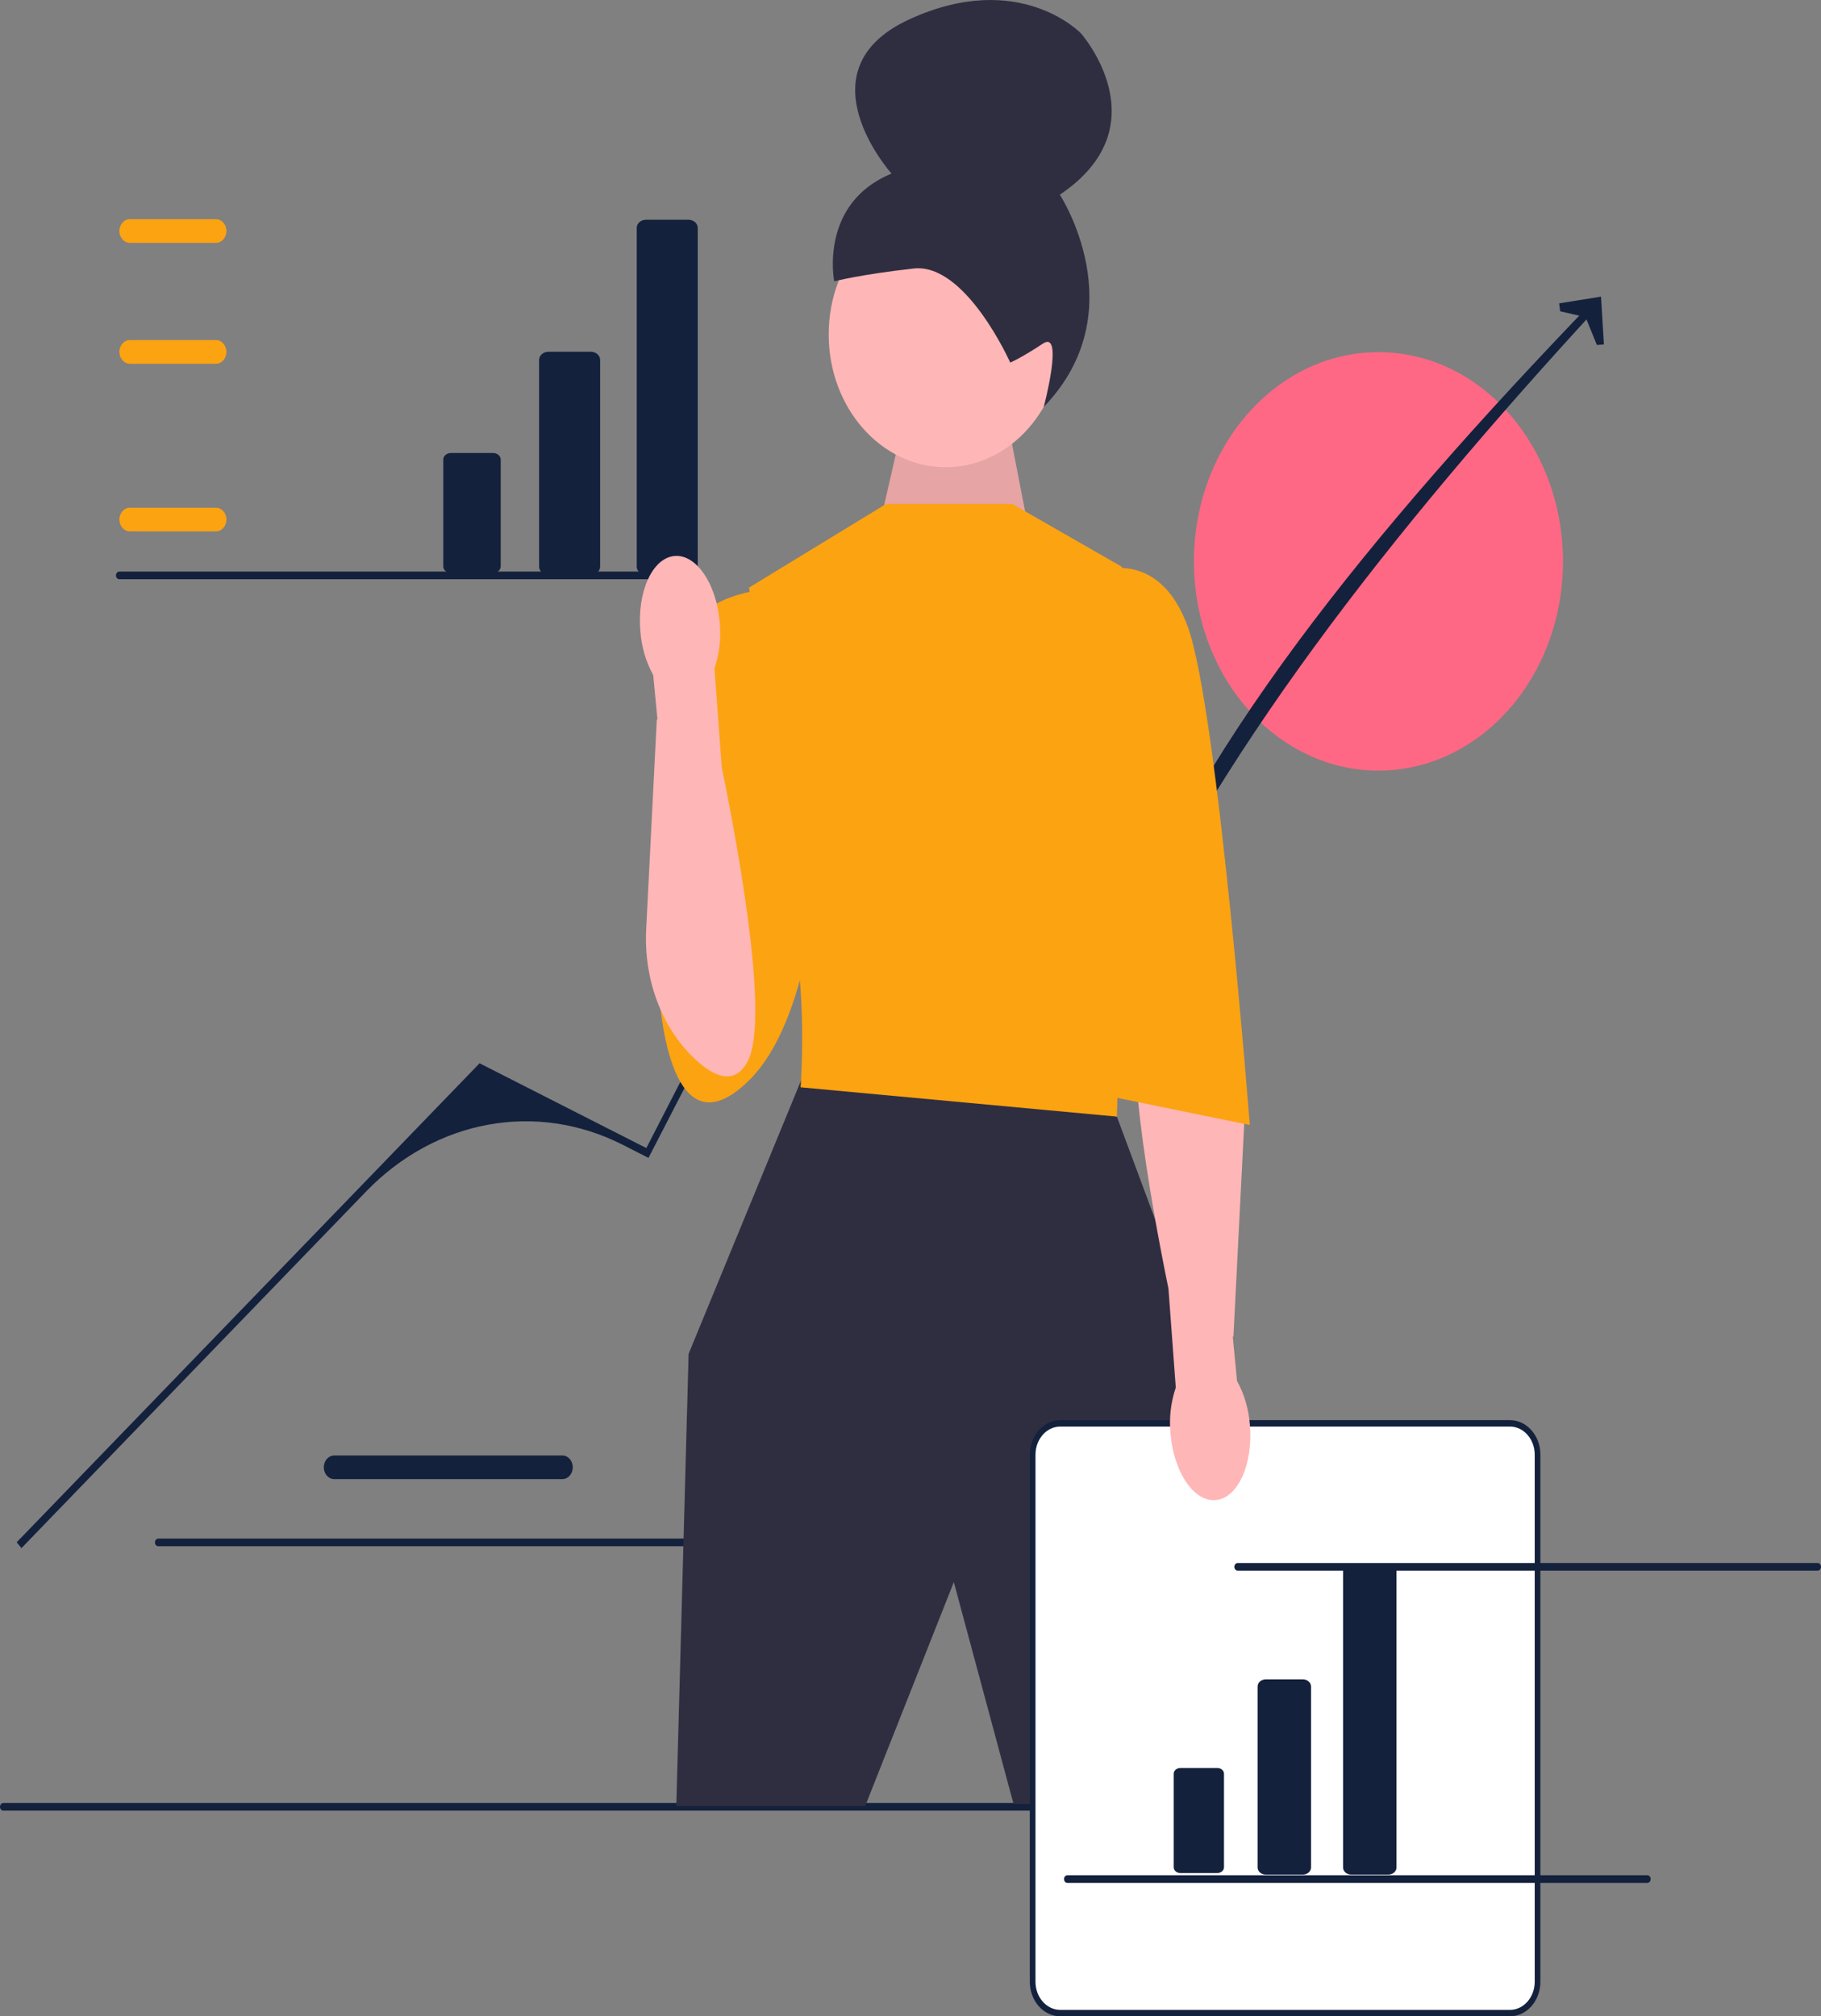 <svg width="215" height="238" viewBox="0 0 215 238" fill="none" xmlns="http://www.w3.org/2000/svg">
<rect x="0" y="0" width="215" height="238" fill="#808080" stroke="none"/>
<g clip-path="url(#clip0_481_1057)">
<path d="M66.393 174.591H39.461C38.782 174.591 38.23 173.965 38.23 173.195C38.23 172.425 38.782 171.799 39.461 171.799H66.393C67.072 171.799 67.624 172.425 67.624 173.195C67.624 173.965 67.072 174.591 66.393 174.591H66.393Z" fill="#14213D"/>
<path d="M18.295 182.064C18.295 182.315 18.472 182.516 18.694 182.516H87.16C87.382 182.516 87.559 182.315 87.559 182.064C87.559 181.813 87.382 181.612 87.16 181.612H18.694C18.472 181.612 18.295 181.813 18.295 182.064Z" fill="#14213D"/>
<path d="M162.749 90.962C174.78 90.962 184.533 79.905 184.533 66.265C184.533 52.626 174.78 41.568 162.749 41.568C150.718 41.568 140.965 52.626 140.965 66.265C140.965 79.905 150.718 90.962 162.749 90.962Z" fill="#FF6884"/>
<path d="M0 213.271C0 213.522 0.178 213.724 0.399 213.724H175.442C175.663 213.724 175.841 213.522 175.841 213.271C175.841 213.021 175.663 212.819 175.442 212.819H0.399C0.178 212.819 0 213.021 0 213.271Z" fill="#14213D"/>
<path d="M2.532 182.738L1.972 182.042L56.622 125.506L76.311 135.513L97.573 94.176L115.042 84.63L131.227 115.212C139.965 89.565 161.879 62.733 188.138 35.51L188.784 36.103C164.155 62.835 143.084 89.687 131.125 116.851L116.155 88.481C115.447 87.141 113.961 86.623 112.712 87.282L112.712 87.282C103.164 92.319 95.199 100.541 89.884 110.848L76.565 136.674L73.525 135.129C63.357 129.962 51.454 132.127 43.224 140.642L2.532 182.738Z" fill="#14213D"/>
<path d="M189.37 40.657L188.54 40.723L187.201 37.433L184.204 36.743L184.087 35.809L189.028 35.013L189.37 40.657Z" fill="#14213D"/>
<path d="M104.124 60.785L107.062 47.981L118.506 47.357L121.93 65.007L104.124 60.785Z" fill="#FFB6B6"/>
<path opacity="0.1" d="M104.124 60.785L107.062 47.981L118.506 47.357L121.93 65.007L104.124 60.785Z" fill="black"/>
<path d="M111.655 55.147C119.284 55.147 125.468 48.135 125.468 39.486C125.468 30.837 119.284 23.826 111.655 23.826C104.026 23.826 97.842 30.837 97.842 39.486C97.842 48.135 104.026 55.147 111.655 55.147Z" fill="#FFB6B6"/>
<path d="M119.276 42.801H119.276C119.276 42.801 114.029 31.014 107.88 31.695C101.732 32.375 98.493 33.203 98.493 33.203C98.493 33.203 96.668 24.023 105.26 20.491C105.26 20.491 94.335 8.282 107.343 2.293C120.35 -3.697 127.629 3.942 127.629 3.942C127.629 3.942 137.257 14.839 125.13 22.983C125.13 22.983 134.135 36.714 123.233 48.032C123.233 48.032 125.671 38.873 123.127 40.562C120.583 42.251 119.276 42.801 119.276 42.801V42.801L119.276 42.801H119.276Z" fill="#2F2E41"/>
<path d="M96.414 125.541L94.577 127.537L81.302 159.805L79.849 213.178H102.152L112.614 186.747L119.663 212.923H139.716L144.364 165.406L131.868 131.801L96.414 125.541Z" fill="#2F2E41"/>
<path d="M119.517 59.484H104.623L88.422 69.368L92.2 88.477C92.2 88.477 91.328 100.008 93.363 108.574C95.397 117.14 94.525 128.342 94.525 128.342L131.868 131.801L133.031 92.924L132.449 66.897L119.517 59.484V59.484Z" fill="#FCA311"/>
<path d="M90.893 69.533C90.893 69.533 81.884 69.862 80.431 76.451C78.978 83.041 77.815 116.975 77.815 116.975C77.815 116.975 78.687 137.111 88.422 127.538C98.158 117.964 97.286 88.971 97.286 88.971L90.893 69.533Z" fill="#FCA311"/>
<path d="M178.273 237.62H125.183C123.385 237.62 121.922 235.962 121.922 233.923V171.703C121.922 169.664 123.385 168.006 125.183 168.006H178.273C180.071 168.006 181.534 169.664 181.534 171.703V233.923C181.534 235.962 180.071 237.62 178.273 237.62Z" fill="white"/>
<path d="M178.273 238H125.183C123.2 238 121.587 236.171 121.587 233.923V171.703C121.587 169.455 123.2 167.626 125.183 167.626H178.273C180.256 167.626 181.869 169.455 181.869 171.703V233.923C181.869 236.171 180.256 238 178.273 238ZM125.183 168.386C123.57 168.386 122.257 169.874 122.257 171.703V233.923C122.257 235.752 123.57 237.24 125.183 237.24H178.273C179.886 237.24 181.199 235.752 181.199 233.923V171.703C181.199 169.874 179.886 168.386 178.273 168.386H125.183Z" fill="#14213D"/>
<path d="M153.823 221.274H149.447C148.915 221.274 148.481 220.895 148.481 220.428V199.071C148.481 198.604 148.915 198.225 149.447 198.225H153.823C154.356 198.225 154.789 198.604 154.789 199.071V220.428C154.789 220.895 154.356 221.274 153.823 221.274Z" fill="#14213D"/>
<path d="M139.357 208.688C138.926 208.688 138.576 208.994 138.576 209.371V220.405C138.576 220.781 138.926 221.088 139.357 221.088H143.732C144.163 221.088 144.513 220.781 144.513 220.405V209.371C144.513 208.994 144.163 208.688 143.732 208.688H139.357Z" fill="#14213D"/>
<path d="M163.914 221.274H159.538C159.005 221.274 158.572 220.895 158.572 220.429V185.427C158.572 184.961 159.005 184.582 159.538 184.582H163.914C164.446 184.582 164.88 184.961 164.88 185.427V220.429C164.88 220.895 164.446 221.274 163.914 221.274Z" fill="#14213D"/>
<path d="M69.752 67.849H64.754C64.145 67.849 63.65 67.416 63.65 66.883V42.486C63.65 41.954 64.145 41.52 64.754 41.52H69.752C70.361 41.52 70.856 41.954 70.856 42.486V66.883C70.856 67.416 70.361 67.849 69.752 67.849V67.849V67.849Z" fill="#14213D"/>
<path d="M53.227 53.472C52.736 53.472 52.336 53.822 52.336 54.252V66.856C52.336 67.286 52.736 67.636 53.227 67.636H58.226C58.717 67.636 59.117 67.286 59.117 66.856V54.252C59.117 53.822 58.717 53.472 58.226 53.472H53.227Z" fill="#14213D"/>
<path d="M81.279 67.849H76.28C75.672 67.849 75.177 67.416 75.177 66.883V26.901C75.177 26.369 75.672 25.936 76.28 25.936H81.279C81.887 25.936 82.382 26.369 82.382 26.901V66.883C82.382 67.416 81.887 67.849 81.279 67.849V67.849V67.849Z" fill="#14213D"/>
<path d="M143.589 177.059C146.178 176.778 147.96 172.812 147.571 168.198C147.438 166.353 146.916 164.571 146.051 163.001L145.552 157.779L145.628 157.753L146.883 132.996C147.174 127.24 145.164 121.584 141.292 117.846C138.988 115.622 136.531 114.496 134.951 117.306C132.329 121.968 135.725 141.185 137.956 152.11L138.82 163.785C138.233 165.514 138.019 167.376 138.197 169.217C138.586 173.829 141 177.34 143.589 177.059V177.059Z" fill="#FFB6B6"/>
<path d="M129.253 67.556C129.253 67.556 136.809 64.261 140.296 74.145C143.783 84.029 147.561 132.789 147.561 132.789L129.834 129.165L129.253 67.556V67.556V67.556Z" fill="#FCA311"/>
<path d="M25.502 62.721H15.328C14.649 62.721 14.096 62.095 14.096 61.325C14.096 60.556 14.649 59.93 15.328 59.93H25.502C26.181 59.93 26.733 60.556 26.733 61.325C26.733 62.095 26.181 62.721 25.502 62.721Z" fill="#FCA311"/>
<path d="M25.502 42.934H15.328C14.649 42.934 14.096 42.308 14.096 41.538C14.096 40.768 14.649 40.142 15.328 40.142H25.502C26.181 40.142 26.733 40.768 26.733 41.538C26.733 42.308 26.181 42.934 25.502 42.934Z" fill="#FCA311"/>
<path d="M25.502 28.664H15.328C14.649 28.664 14.096 28.038 14.096 27.268C14.096 26.498 14.649 25.872 15.328 25.872H25.502C26.181 25.872 26.733 26.498 26.733 27.268C26.733 28.038 26.181 28.664 25.502 28.664Z" fill="#FCA311"/>
<path d="M13.688 67.918C13.688 68.169 13.866 68.371 14.087 68.371H82.554C82.775 68.371 82.953 68.169 82.953 67.918C82.953 67.668 82.775 67.466 82.554 67.466H14.087C13.866 67.466 13.688 67.668 13.688 67.918Z" fill="#14213D"/>
<path d="M145.735 184.944C145.735 185.195 145.913 185.396 146.134 185.396H214.601C214.822 185.396 215 185.195 215 184.944C215 184.693 214.822 184.492 214.601 184.492H146.134C145.913 184.492 145.735 184.693 145.735 184.944Z" fill="#14213D"/>
<path d="M125.627 221.8C125.627 222.051 125.804 222.252 126.026 222.252H194.492C194.714 222.252 194.891 222.051 194.891 221.8C194.891 221.549 194.714 221.348 194.492 221.348H126.026C125.804 221.348 125.627 221.549 125.627 221.8Z" fill="#14213D"/>
<path d="M79.586 65.632C76.997 65.913 75.214 69.88 75.604 74.493C75.737 76.338 76.258 78.121 77.124 79.691L77.623 84.912L77.546 84.938L76.292 109.695C76.001 115.451 78.01 121.108 81.883 124.846C84.186 127.069 86.644 128.195 88.224 125.386C90.846 120.724 87.45 101.507 85.219 90.581L84.355 78.906C84.942 77.178 85.156 75.315 84.978 73.474C84.589 68.862 82.175 65.352 79.586 65.632H79.586V65.632Z" fill="#FFB6B6"/>
</g>
<defs>
<clipPath id="clip0_481_1057">
<rect width="215" height="238" fill="white"/>
</clipPath>
</defs>
</svg>
